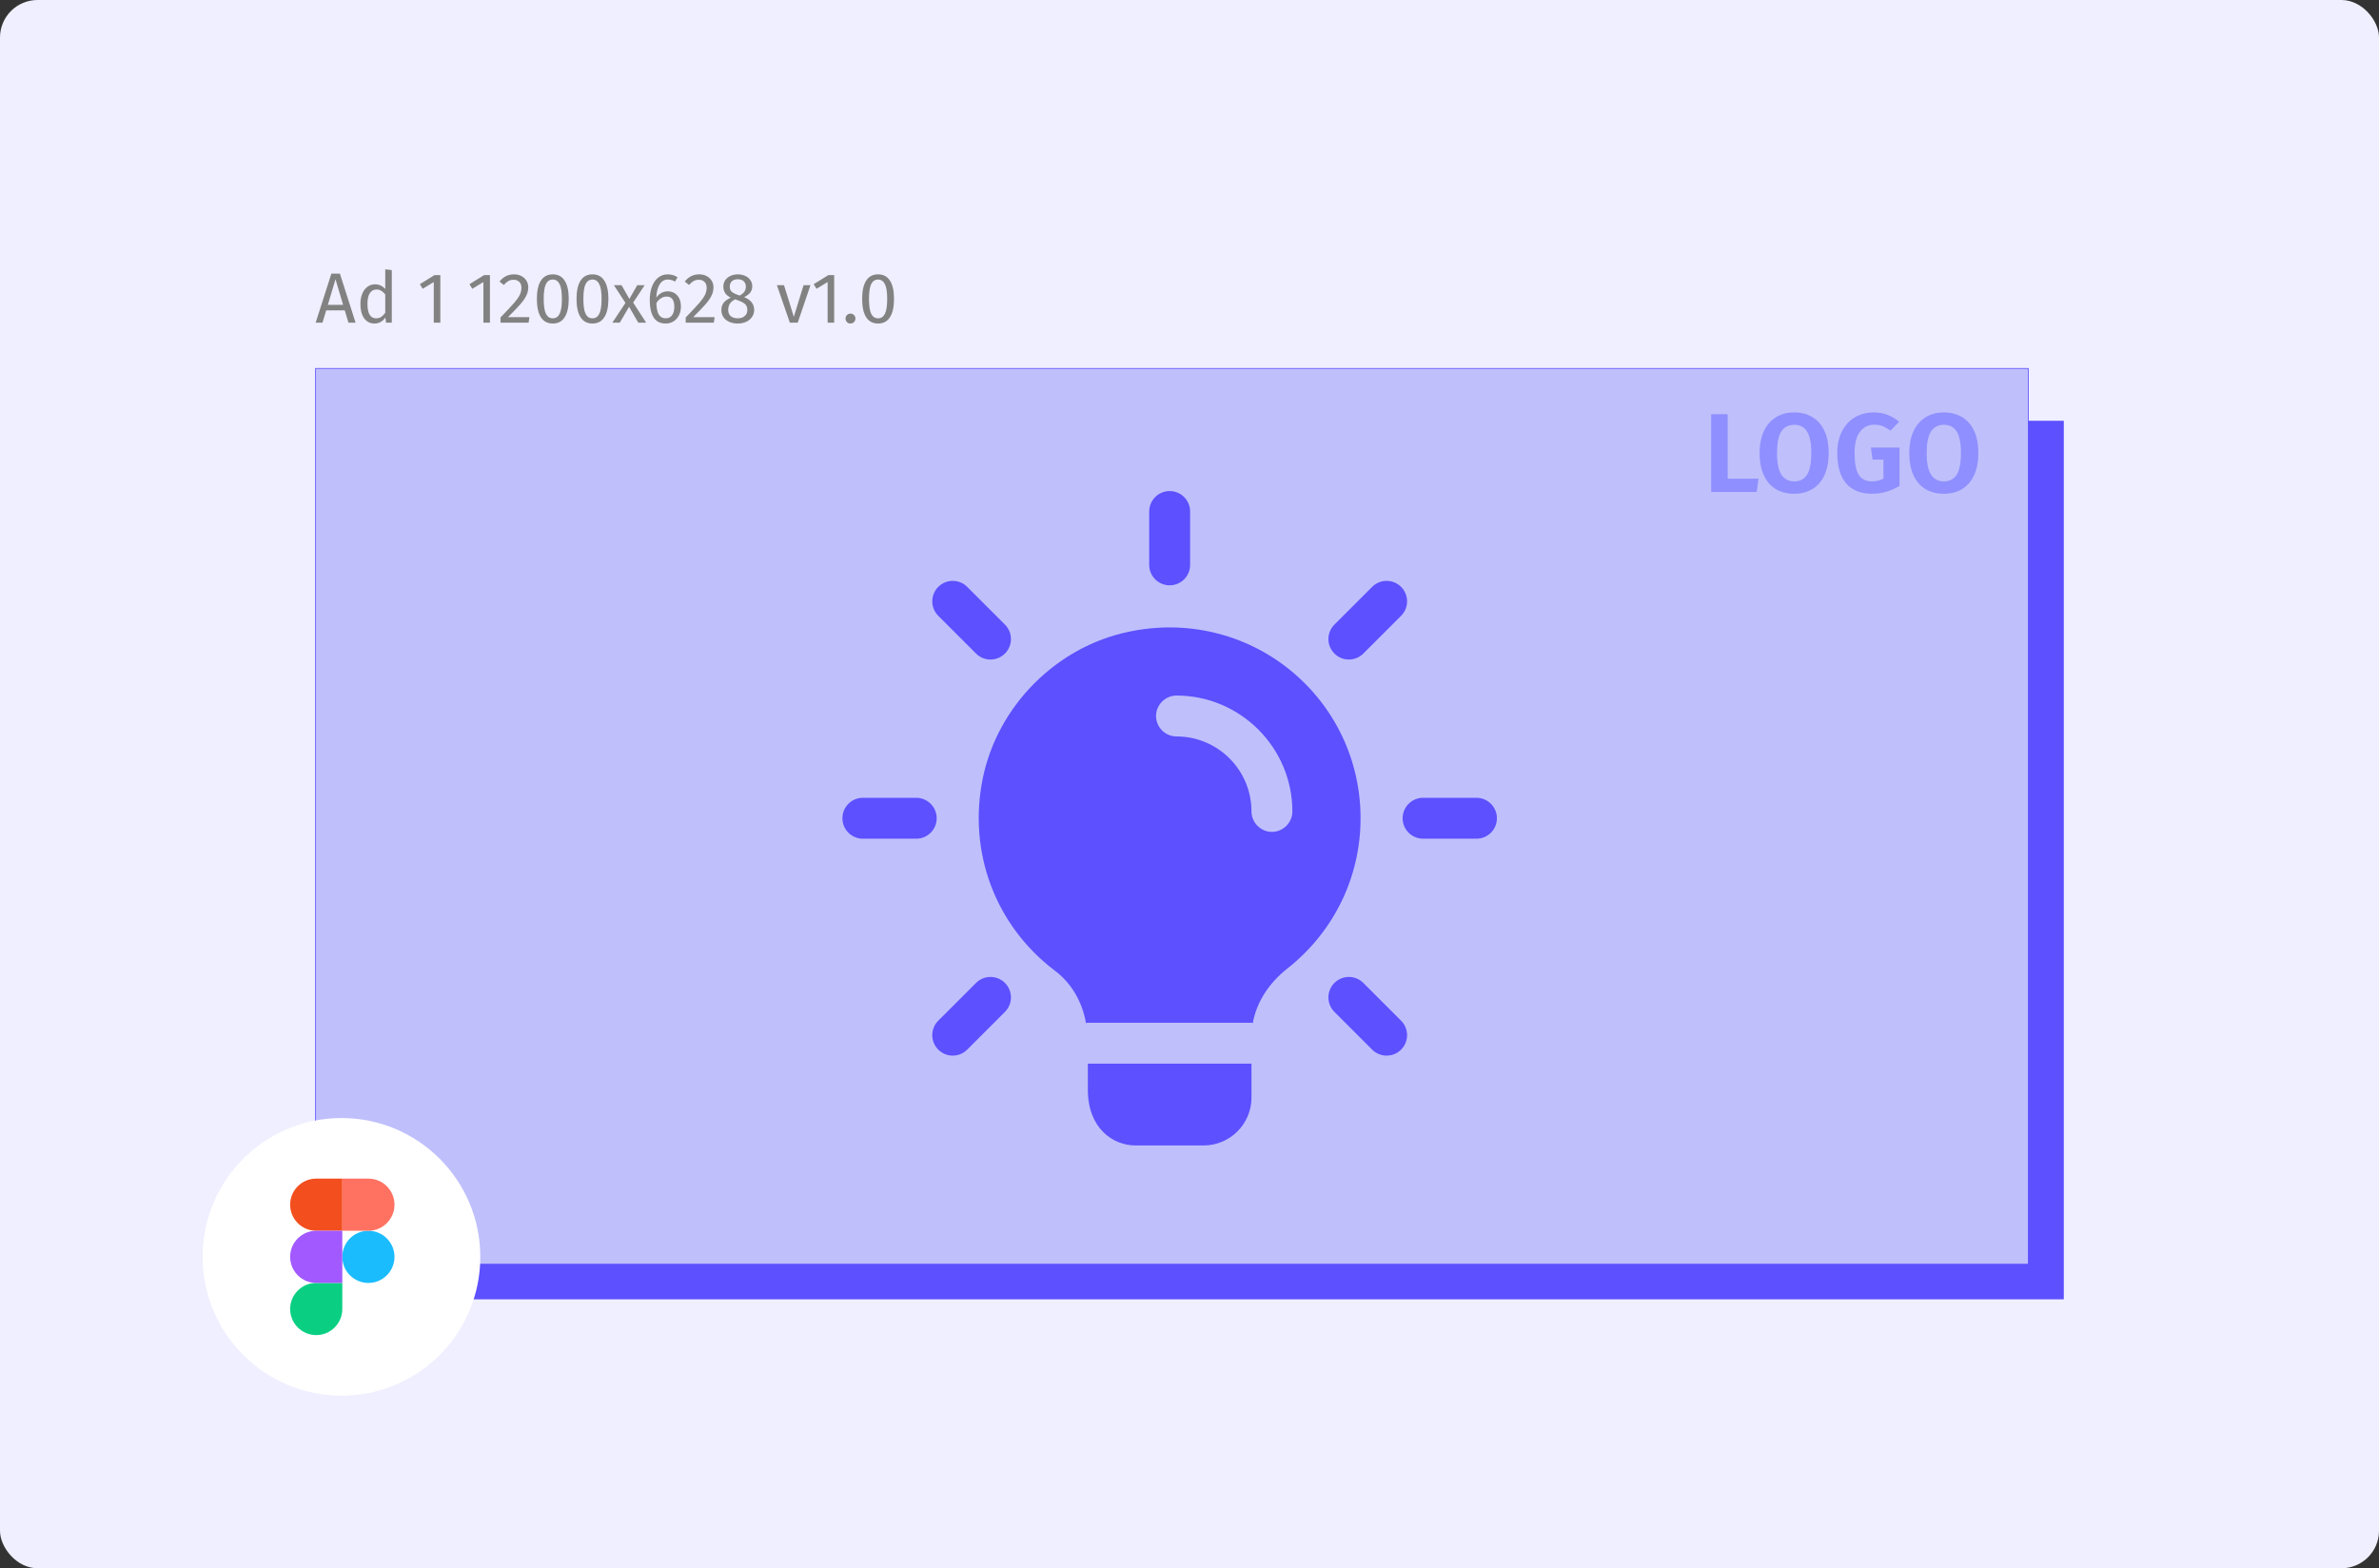 <svg width="317" height="209" viewBox="0 0 317 209" fill="none" xmlns="http://www.w3.org/2000/svg">
<rect x="0" y="0" width="317" height="209" fill="#333333" stroke="none"/>
<rect width="317" height="209" rx="5" fill="#EFEFFF"/>
<rect x="50.196" y="56.076" width="224.804" height="117.085" fill="#5D50FF"/>
<rect x="42.051" y="49.102" width="228.214" height="119.383" fill="#BFBFFC" stroke="#5D50FF" stroke-width="0.103"/>
<path d="M230.216 55.203V63.796H234.319L234.079 65.563H228.016V55.203H230.216ZM239.077 54.963C240.025 54.963 240.844 55.178 241.532 55.607C242.221 56.026 242.75 56.64 243.119 57.448C243.489 58.257 243.673 59.235 243.673 60.383C243.673 61.511 243.489 62.484 243.119 63.302C242.75 64.111 242.221 64.73 241.532 65.159C240.844 65.588 240.025 65.802 239.077 65.802C238.129 65.802 237.305 65.593 236.607 65.174C235.918 64.745 235.389 64.126 235.02 63.317C234.65 62.499 234.466 61.521 234.466 60.383C234.466 59.265 234.65 58.302 235.02 57.493C235.399 56.675 235.933 56.051 236.622 55.622C237.32 55.183 238.139 54.963 239.077 54.963ZM239.077 56.61C238.318 56.61 237.744 56.909 237.355 57.508C236.976 58.107 236.786 59.065 236.786 60.383C236.786 61.7 236.981 62.658 237.37 63.257C237.759 63.856 238.328 64.156 239.077 64.156C239.836 64.156 240.404 63.861 240.784 63.272C241.163 62.673 241.353 61.71 241.353 60.383C241.353 59.055 241.163 58.097 240.784 57.508C240.404 56.909 239.836 56.61 239.077 56.61ZM249.668 54.963C250.367 54.963 250.985 55.073 251.524 55.292C252.073 55.502 252.582 55.806 253.052 56.206L251.899 57.404C251.529 57.124 251.18 56.919 250.851 56.79C250.531 56.66 250.167 56.595 249.758 56.595C248.969 56.595 248.33 56.909 247.841 57.538C247.362 58.157 247.123 59.105 247.123 60.383C247.123 61.73 247.307 62.698 247.677 63.287C248.056 63.866 248.64 64.156 249.428 64.156C249.997 64.156 250.511 64.031 250.97 63.781V61.251H249.518L249.294 59.649H253.111V64.754C252.572 65.084 251.989 65.343 251.36 65.533C250.741 65.713 250.112 65.802 249.473 65.802C247.946 65.802 246.788 65.343 246 64.425C245.211 63.507 244.817 62.154 244.817 60.368C244.817 59.24 245.032 58.267 245.461 57.448C245.89 56.63 246.469 56.011 247.198 55.592C247.936 55.173 248.76 54.963 249.668 54.963ZM259.02 54.963C259.968 54.963 260.786 55.178 261.475 55.607C262.164 56.026 262.693 56.64 263.062 57.448C263.431 58.257 263.616 59.235 263.616 60.383C263.616 61.511 263.431 62.484 263.062 63.302C262.693 64.111 262.164 64.73 261.475 65.159C260.786 65.588 259.968 65.802 259.02 65.802C258.071 65.802 257.248 65.593 256.549 65.174C255.861 64.745 255.332 64.126 254.962 63.317C254.593 62.499 254.408 61.521 254.408 60.383C254.408 59.265 254.593 58.302 254.962 57.493C255.342 56.675 255.876 56.051 256.564 55.622C257.263 55.183 258.081 54.963 259.02 54.963ZM259.02 56.61C258.261 56.61 257.687 56.909 257.298 57.508C256.919 58.107 256.729 59.065 256.729 60.383C256.729 61.7 256.924 62.658 257.313 63.257C257.702 63.856 258.271 64.156 259.02 64.156C259.778 64.156 260.347 63.861 260.726 63.272C261.106 62.673 261.295 61.71 261.295 60.383C261.295 59.055 261.106 58.097 260.726 57.508C260.347 56.909 259.778 56.61 259.02 56.61Z" fill="#8F8FFF"/>
<path d="M155.857 78.004C154.353 78.004 153.132 76.784 153.132 75.279V68.168C153.132 66.663 154.353 65.442 155.857 65.442C157.361 65.442 158.582 66.663 158.582 68.168V75.279C158.582 76.784 157.361 78.004 155.857 78.004Z" fill="#5C50FF"/>
<path d="M179.735 87.896C179.037 87.896 178.339 87.63 177.809 87.096C176.744 86.032 176.744 84.305 177.809 83.241L182.838 78.212C183.903 77.147 185.629 77.147 186.694 78.212C187.758 79.276 187.758 81.002 186.694 82.067L181.664 87.096C181.13 87.627 180.432 87.896 179.735 87.896Z" fill="#5C50FF"/>
<path d="M196.737 111.773H189.626C188.122 111.773 186.901 110.553 186.901 109.048C186.901 107.544 188.122 106.323 189.626 106.323H196.737C198.242 106.323 199.463 107.544 199.463 109.048C199.463 110.553 198.242 111.773 196.737 111.773Z" fill="#5C50FF"/>
<path d="M184.764 140.681C184.066 140.681 183.369 140.415 182.838 139.881L177.809 134.852C176.744 133.787 176.744 132.061 177.809 130.996C178.874 129.932 180.6 129.932 181.664 130.996L186.694 136.026C187.758 137.09 187.758 138.816 186.694 139.881C186.159 140.415 185.462 140.681 184.764 140.681Z" fill="#5C50FF"/>
<path d="M126.95 140.681C126.252 140.681 125.555 140.415 125.024 139.881C123.959 138.816 123.959 137.09 125.024 136.026L130.053 130.996C131.118 129.932 132.844 129.932 133.909 130.996C134.973 132.061 134.973 133.787 133.909 134.852L128.88 139.881C128.345 140.415 127.648 140.681 126.95 140.681Z" fill="#5C50FF"/>
<path d="M122.088 111.773H114.977C113.472 111.773 112.251 110.553 112.251 109.048C112.251 107.544 113.472 106.323 114.977 106.323H122.088C123.592 106.323 124.813 107.544 124.813 109.048C124.813 110.553 123.592 111.773 122.088 111.773Z" fill="#5C50FF"/>
<path d="M131.979 87.896C131.281 87.896 130.584 87.63 130.053 87.096L125.024 82.067C123.959 81.002 123.959 79.276 125.024 78.212C126.089 77.147 127.815 77.147 128.88 78.212L133.909 83.241C134.973 84.305 134.973 86.032 133.909 87.096C133.371 87.627 132.677 87.896 131.979 87.896Z" fill="#5C50FF"/>
<path d="M166.758 141.752V146.295C166.758 149.783 163.888 152.654 160.399 152.654H151.315C148.262 152.654 144.956 150.328 144.956 145.241V141.752H166.758Z" fill="#5C50FF"/>
<path d="M171.882 89.28C165.923 84.447 158.074 82.558 150.406 84.193C140.777 86.192 132.964 94.04 130.965 103.67C128.93 113.554 132.637 123.365 140.559 129.361C142.703 130.96 144.193 133.431 144.701 136.302V136.338C144.774 136.302 144.883 136.302 144.956 136.302H166.758C166.831 136.302 166.868 136.302 166.94 136.338V136.302C167.449 133.54 169.084 130.996 171.591 129.034C177.733 124.165 181.294 116.897 181.294 109.048C181.294 101.344 177.878 94.15 171.882 89.28ZM169.484 110.865C167.994 110.865 166.758 109.63 166.758 108.14C166.758 102.616 162.289 98.147 156.766 98.147C155.276 98.147 154.04 96.911 154.04 95.421C154.04 93.931 155.276 92.696 156.766 92.696C165.269 92.696 172.209 99.637 172.209 108.14C172.209 109.63 170.974 110.865 169.484 110.865Z" fill="#5C50FF"/>
<path d="M144.701 136.302H144.955C144.883 136.302 144.774 136.302 144.701 136.338V136.302Z" fill="#5C50FF"/>
<path d="M166.94 136.302V136.338C166.867 136.302 166.831 136.302 166.758 136.302H166.94Z" fill="#5C50FF"/>
<path d="M46.431 43L45.938 41.36H43.464L42.971 43H42.061L44.156 36.469H45.293L47.379 43H46.431ZM43.682 40.63H45.72L44.706 37.218L43.682 40.63ZM52.206 35.995V43H51.438L51.353 42.308C51.189 42.561 50.983 42.76 50.737 42.905C50.49 43.044 50.215 43.114 49.912 43.114C49.318 43.114 48.853 42.88 48.519 42.412C48.19 41.945 48.026 41.316 48.026 40.526C48.026 40.014 48.105 39.559 48.263 39.161C48.421 38.763 48.648 38.453 48.945 38.232C49.242 38.004 49.59 37.891 49.988 37.891C50.5 37.891 50.949 38.096 51.334 38.507V35.891L52.206 35.995ZM50.102 42.422C50.367 42.422 50.595 42.362 50.784 42.242C50.974 42.115 51.157 41.929 51.334 41.682V39.237C51.17 39.022 50.993 38.861 50.803 38.753C50.62 38.639 50.411 38.583 50.178 38.583C49.792 38.583 49.492 38.744 49.277 39.066C49.068 39.388 48.964 39.869 48.964 40.507C48.964 41.152 49.062 41.632 49.258 41.948C49.454 42.264 49.735 42.422 50.102 42.422ZM58.674 36.658V43H57.802V37.587L56.323 38.488L55.944 37.872L57.906 36.658H58.674ZM65.284 36.658V43H64.412V37.587L62.933 38.488L62.554 37.872L64.516 36.658H65.284ZM68.484 36.563C68.863 36.563 69.195 36.639 69.48 36.791C69.77 36.943 69.995 37.151 70.153 37.417C70.311 37.676 70.39 37.97 70.39 38.298C70.39 38.684 70.301 39.053 70.124 39.407C69.954 39.761 69.688 40.144 69.328 40.554C68.968 40.965 68.421 41.537 67.688 42.27H70.541L70.437 43H66.693V42.308C67.539 41.43 68.14 40.788 68.494 40.384C68.848 39.973 69.1 39.616 69.252 39.313C69.404 39.009 69.48 38.684 69.48 38.336C69.48 38.008 69.385 37.752 69.195 37.568C69.006 37.379 68.753 37.284 68.437 37.284C68.178 37.284 67.95 37.338 67.754 37.445C67.558 37.553 67.35 37.73 67.129 37.976L66.56 37.521C66.819 37.199 67.106 36.959 67.422 36.8C67.739 36.642 68.092 36.563 68.484 36.563ZM73.661 36.563C74.363 36.563 74.89 36.845 75.244 37.407C75.604 37.963 75.784 38.772 75.784 39.834C75.784 40.896 75.604 41.708 75.244 42.27C74.89 42.833 74.363 43.114 73.661 43.114C72.96 43.114 72.429 42.833 72.069 42.27C71.715 41.708 71.538 40.896 71.538 39.834C71.538 38.772 71.715 37.963 72.069 37.407C72.429 36.845 72.96 36.563 73.661 36.563ZM73.661 37.255C73.25 37.255 72.944 37.458 72.742 37.862C72.546 38.267 72.448 38.924 72.448 39.834C72.448 40.744 72.546 41.404 72.742 41.815C72.944 42.22 73.25 42.422 73.661 42.422C74.066 42.422 74.369 42.22 74.571 41.815C74.773 41.404 74.874 40.744 74.874 39.834C74.874 38.93 74.773 38.276 74.571 37.872C74.369 37.461 74.066 37.255 73.661 37.255ZM78.947 36.563C79.649 36.563 80.176 36.845 80.53 37.407C80.89 37.963 81.07 38.772 81.07 39.834C81.07 40.896 80.89 41.708 80.53 42.27C80.176 42.833 79.649 43.114 78.947 43.114C78.246 43.114 77.715 42.833 77.355 42.27C77.001 41.708 76.824 40.896 76.824 39.834C76.824 38.772 77.001 37.963 77.355 37.407C77.715 36.845 78.246 36.563 78.947 36.563ZM78.947 37.255C78.536 37.255 78.23 37.458 78.028 37.862C77.832 38.267 77.734 38.924 77.734 39.834C77.734 40.744 77.832 41.404 78.028 41.815C78.23 42.22 78.536 42.422 78.947 42.422C79.352 42.422 79.655 42.22 79.857 41.815C80.059 41.404 80.16 40.744 80.16 39.834C80.16 38.93 80.059 38.276 79.857 37.872C79.655 37.461 79.352 37.255 78.947 37.255ZM84.367 40.327L86.101 43H85.049L83.826 40.886L82.585 43H81.599L83.343 40.365L81.798 38.004H82.821L83.864 39.834L84.916 38.004H85.902L84.367 40.327ZM88.979 38.829C89.302 38.829 89.595 38.905 89.861 39.057C90.126 39.208 90.338 39.436 90.496 39.739C90.654 40.042 90.733 40.412 90.733 40.848C90.733 41.297 90.641 41.695 90.458 42.043C90.281 42.384 90.038 42.649 89.728 42.839C89.425 43.022 89.087 43.114 88.714 43.114C87.974 43.114 87.434 42.842 87.093 42.299C86.751 41.749 86.581 40.99 86.581 40.024C86.581 39.335 86.676 38.731 86.865 38.213C87.061 37.688 87.339 37.284 87.7 37C88.06 36.709 88.486 36.563 88.979 36.563C89.46 36.563 89.896 36.693 90.287 36.952L89.946 37.53C89.649 37.347 89.324 37.255 88.97 37.255C88.515 37.255 88.154 37.474 87.889 37.91C87.624 38.346 87.478 38.93 87.453 39.663C87.845 39.107 88.354 38.829 88.979 38.829ZM88.714 42.422C89.08 42.422 89.362 42.283 89.558 42.005C89.753 41.727 89.851 41.351 89.851 40.877C89.851 39.973 89.51 39.521 88.828 39.521C88.549 39.521 88.293 39.6 88.06 39.758C87.826 39.91 87.627 40.121 87.463 40.393C87.481 41.088 87.589 41.6 87.785 41.929C87.987 42.258 88.297 42.422 88.714 42.422ZM93.164 36.563C93.543 36.563 93.875 36.639 94.16 36.791C94.45 36.943 94.675 37.151 94.833 37.417C94.991 37.676 95.07 37.97 95.07 38.298C95.07 38.684 94.981 39.053 94.804 39.407C94.634 39.761 94.368 40.144 94.008 40.554C93.648 40.965 93.101 41.537 92.368 42.27H95.221L95.117 43H91.373V42.308C92.219 41.43 92.82 40.788 93.174 40.384C93.528 39.973 93.78 39.616 93.932 39.313C94.084 39.009 94.16 38.684 94.16 38.336C94.16 38.008 94.065 37.752 93.875 37.568C93.686 37.379 93.433 37.284 93.117 37.284C92.858 37.284 92.63 37.338 92.434 37.445C92.238 37.553 92.03 37.73 91.809 37.976L91.24 37.521C91.499 37.199 91.787 36.959 92.103 36.8C92.418 36.642 92.772 36.563 93.164 36.563ZM99.156 39.597C100.047 39.957 100.493 40.526 100.493 41.303C100.493 41.651 100.398 41.964 100.209 42.242C100.025 42.514 99.766 42.728 99.431 42.886C99.096 43.038 98.717 43.114 98.294 43.114C97.864 43.114 97.485 43.038 97.156 42.886C96.828 42.735 96.572 42.523 96.388 42.251C96.212 41.98 96.123 41.67 96.123 41.322C96.123 40.93 96.227 40.602 96.436 40.336C96.651 40.071 96.963 39.85 97.374 39.673C97.039 39.502 96.79 39.297 96.625 39.057C96.467 38.81 96.388 38.523 96.388 38.194C96.388 37.853 96.477 37.559 96.654 37.312C96.837 37.066 97.074 36.88 97.365 36.753C97.662 36.627 97.978 36.563 98.313 36.563C98.641 36.563 98.951 36.624 99.242 36.744C99.539 36.864 99.779 37.047 99.962 37.294C100.145 37.534 100.237 37.824 100.237 38.166C100.237 38.482 100.149 38.753 99.972 38.981C99.795 39.208 99.523 39.414 99.156 39.597ZM98.313 37.218C97.984 37.218 97.722 37.303 97.526 37.474C97.336 37.644 97.242 37.888 97.242 38.203C97.242 38.507 97.333 38.737 97.516 38.895C97.706 39.053 98.006 39.199 98.417 39.332L98.578 39.388C98.863 39.224 99.068 39.05 99.194 38.867C99.321 38.684 99.384 38.459 99.384 38.194C99.384 37.897 99.289 37.66 99.1 37.483C98.916 37.306 98.654 37.218 98.313 37.218ZM98.303 42.422C98.695 42.422 99.005 42.321 99.232 42.118C99.466 41.916 99.583 41.648 99.583 41.313C99.583 41.085 99.539 40.896 99.45 40.744C99.362 40.586 99.22 40.45 99.024 40.336C98.828 40.216 98.553 40.096 98.199 39.976L97.962 39.891C97.646 40.042 97.412 40.235 97.26 40.469C97.109 40.697 97.033 40.981 97.033 41.322C97.033 41.67 97.147 41.942 97.374 42.138C97.602 42.327 97.911 42.422 98.303 42.422ZM107.995 38.004L106.299 43H105.246L103.521 38.004H104.469L105.777 42.223L107.076 38.004H107.995ZM111.154 36.658V43H110.282V37.587L108.803 38.488L108.424 37.872L110.386 36.658H111.154ZM113.321 41.796C113.511 41.796 113.669 41.859 113.795 41.986C113.921 42.112 113.985 42.267 113.985 42.45C113.985 42.634 113.921 42.792 113.795 42.924C113.669 43.051 113.511 43.114 113.321 43.114C113.138 43.114 112.983 43.051 112.857 42.924C112.73 42.792 112.667 42.634 112.667 42.45C112.667 42.267 112.73 42.112 112.857 41.986C112.983 41.859 113.138 41.796 113.321 41.796ZM117.004 36.563C117.705 36.563 118.233 36.845 118.587 37.407C118.947 37.963 119.127 38.772 119.127 39.834C119.127 40.896 118.947 41.708 118.587 42.27C118.233 42.833 117.705 43.114 117.004 43.114C116.302 43.114 115.772 42.833 115.411 42.27C115.058 41.708 114.881 40.896 114.881 39.834C114.881 38.772 115.058 37.963 115.411 37.407C115.772 36.845 116.302 36.563 117.004 36.563ZM117.004 37.255C116.593 37.255 116.287 37.458 116.084 37.862C115.889 38.267 115.791 38.924 115.791 39.834C115.791 40.744 115.889 41.404 116.084 41.815C116.287 42.22 116.593 42.422 117.004 42.422C117.408 42.422 117.712 42.22 117.914 41.815C118.116 41.404 118.217 40.744 118.217 39.834C118.217 38.93 118.116 38.276 117.914 37.872C117.712 37.461 117.408 37.255 117.004 37.255Z" fill="#828282"/>
<circle cx="45.5" cy="167.5" r="18.5" fill="white"/>
<path d="M45.612 167.5C45.612 165.58 47.168 164.024 49.088 164.024C51.008 164.024 52.564 165.58 52.564 167.5C52.564 169.42 51.008 170.976 49.088 170.976C47.168 170.976 45.612 169.42 45.612 167.5Z" fill="#1ABCFE"/>
<path d="M38.661 174.452C38.661 172.532 40.217 170.976 42.136 170.976H45.612V174.452C45.612 176.371 44.056 177.927 42.136 177.927C40.217 177.927 38.661 176.371 38.661 174.452Z" fill="#0ACF83"/>
<path d="M45.612 157.073V164.024H49.088C51.008 164.024 52.564 162.468 52.564 160.549C52.564 158.629 51.008 157.073 49.088 157.073H45.612Z" fill="#FF7262"/>
<path d="M38.661 160.549C38.661 162.468 40.217 164.024 42.136 164.024H45.612V157.073H42.136C40.217 157.073 38.661 158.629 38.661 160.549Z" fill="#F24E1E"/>
<path d="M38.661 167.5C38.661 169.42 40.217 170.976 42.136 170.976H45.612V164.024H42.136C40.217 164.024 38.661 165.58 38.661 167.5Z" fill="#A259FF"/>
</svg>
